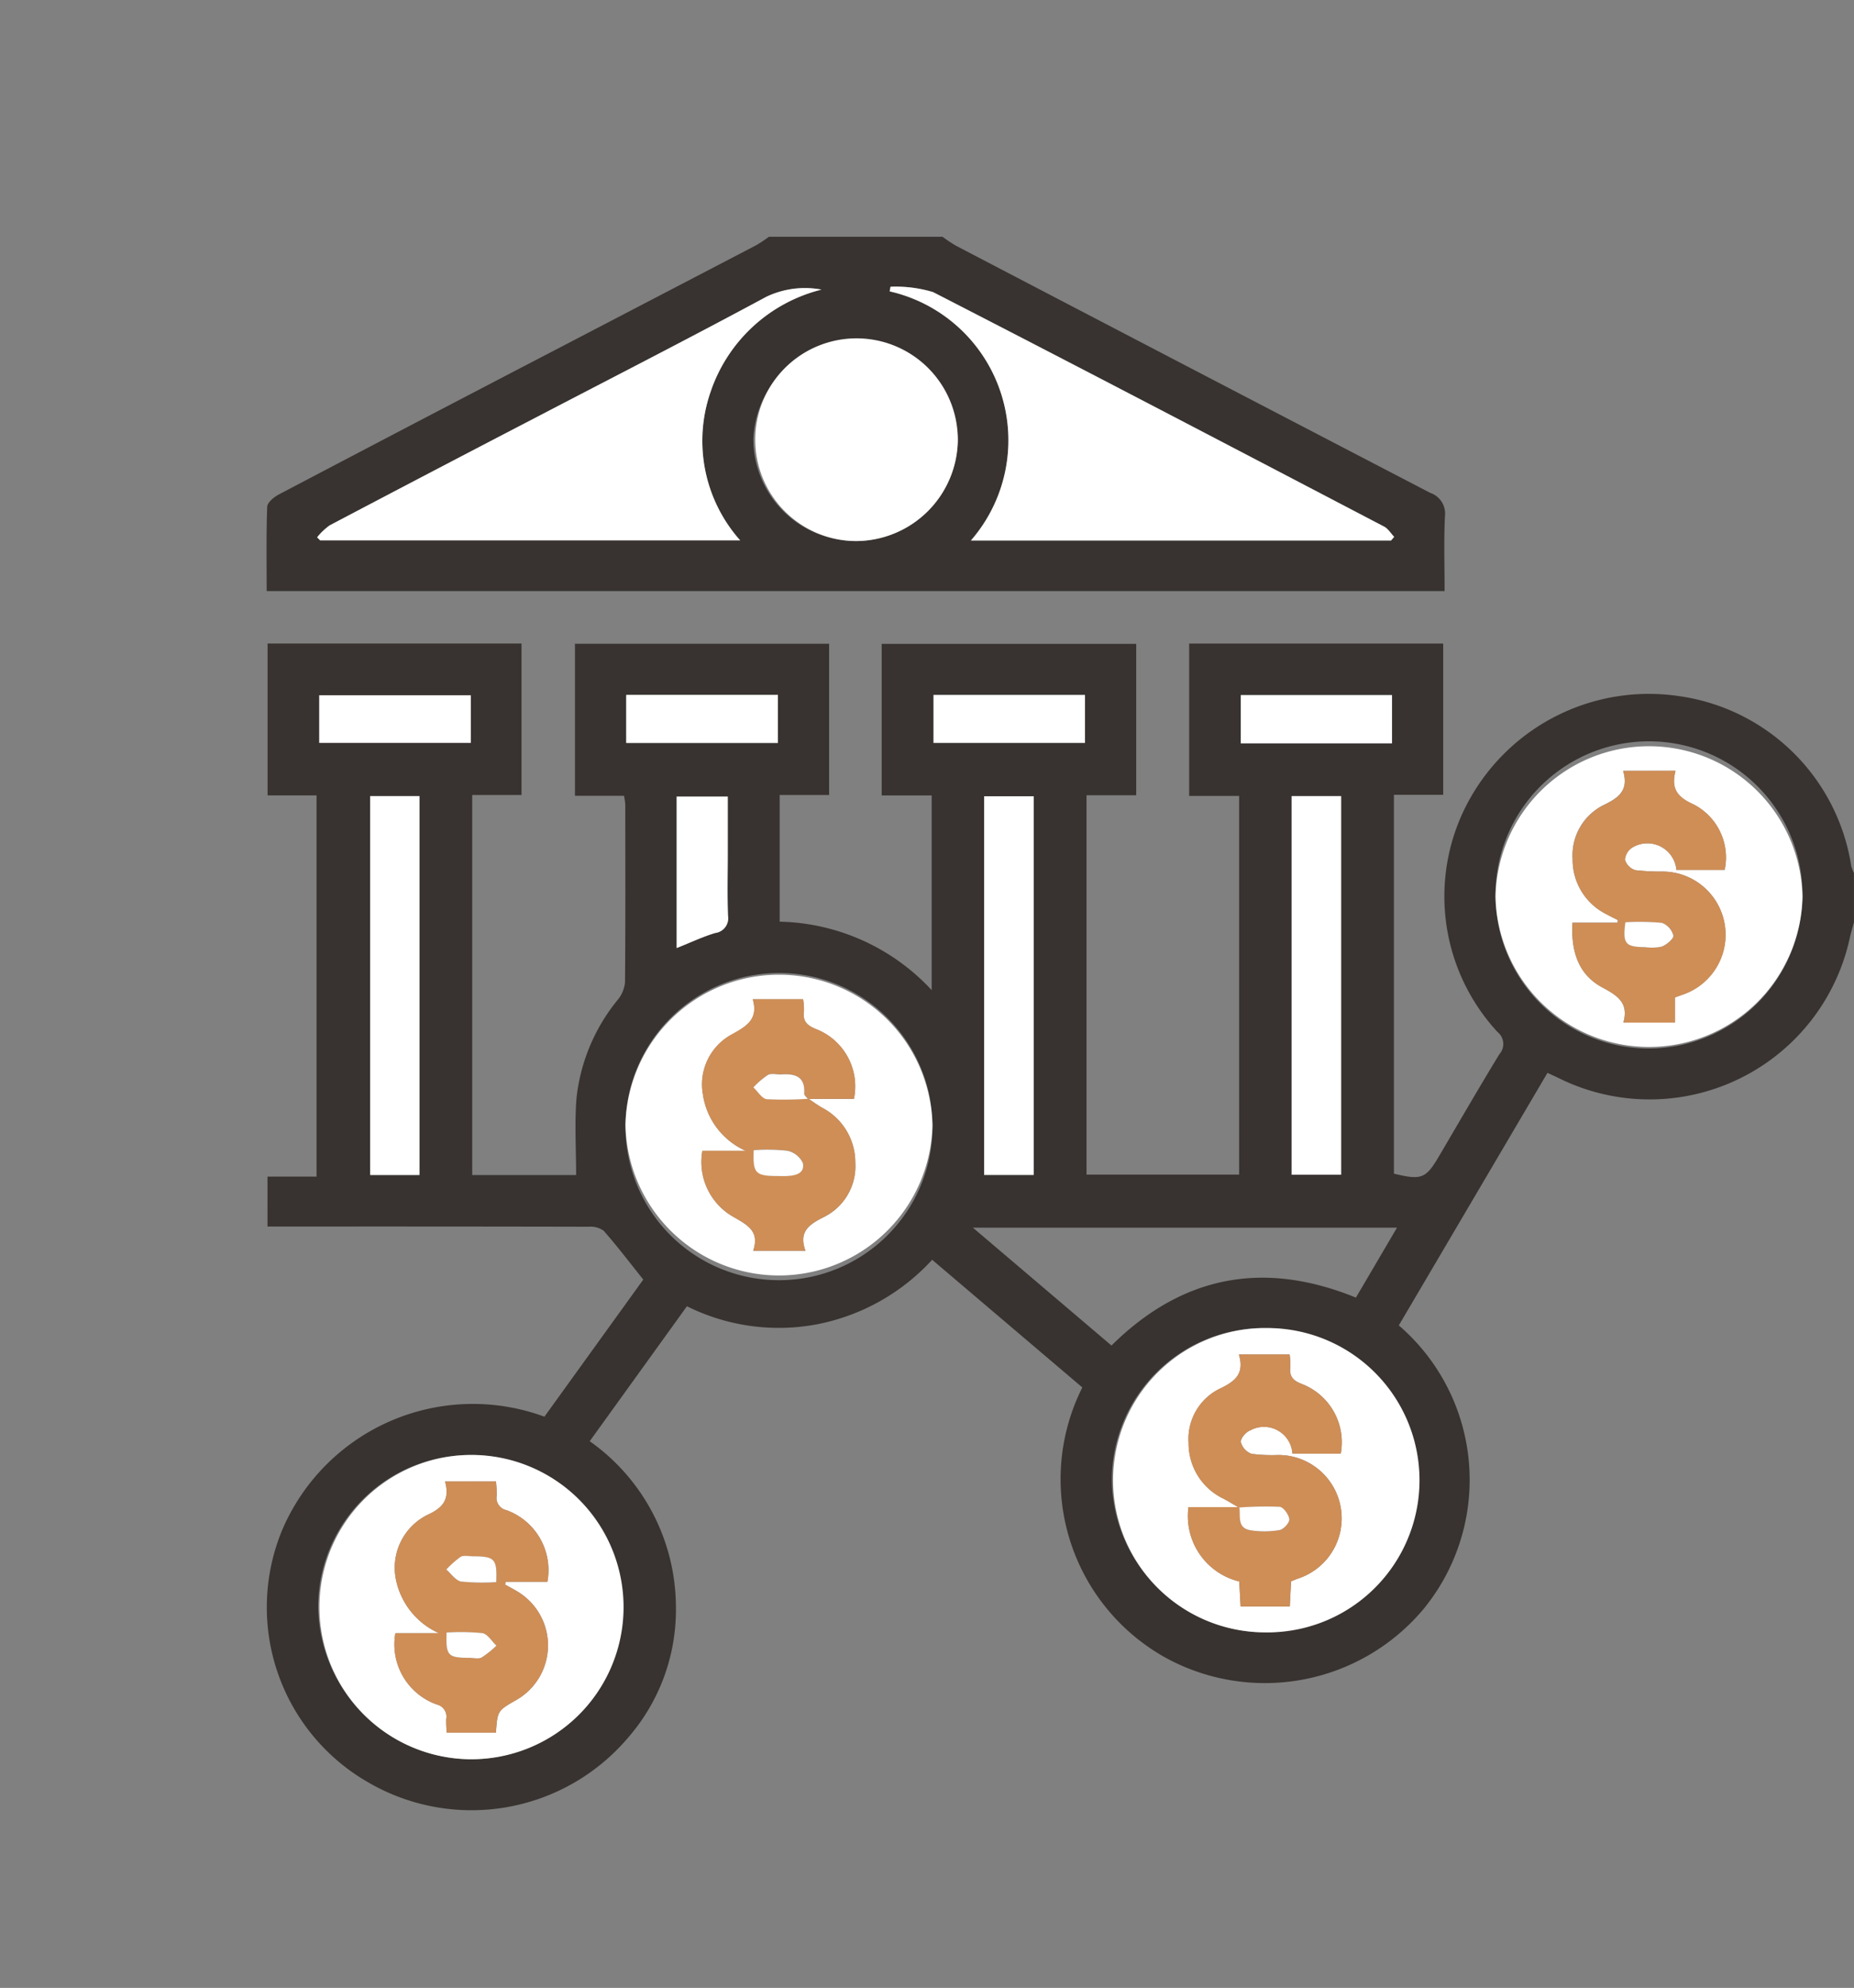 <svg xmlns="http://www.w3.org/2000/svg" xmlns:xlink="http://www.w3.org/1999/xlink" width="106.9" height="114.547" viewBox="0 0 106.9 114.547">
  <rect x="0" y="0" width="106.9" height="114.547" fill="#808080" stroke="none"/>
  <defs>
    <clipPath id="clip-path">
      <rect id="Rectangle_9697" data-name="Rectangle 9697" width="106.9" height="114.547" fill="none"/>
    </clipPath>
  </defs>
  <g id="Icon-natinal-account" clip-path="url(#clip-path)">
    <path id="Path_6839" data-name="Path 6839" d="M91.587,118.326c-.082.3-.175.606-.243.914a11.81,11.81,0,0,1-16.85,8.042c-.16-.077-.323-.15-.581-.27l-8.572,14.552a11.74,11.74,0,0,1,1.4,16.375,11.939,11.939,0,0,1-14.8,2.8,11.771,11.771,0,0,1-4.848-15.6l-8.659-7.356A12.127,12.127,0,0,1,31.8,141.5a11.883,11.883,0,0,1-7.505-1.039l-5.605,7.777a11.72,11.72,0,0,1,4.969,9.5,11.212,11.212,0,0,1-2.75,7.574,11.842,11.842,0,0,1-14.963,2.6,11.627,11.627,0,0,1-5.012-14.5,11.952,11.952,0,0,1,15.144-6.588l5.7-7.9c-.793-.991-1.505-1.93-2.283-2.812a1.289,1.289,0,0,0-.867-.233q-8.758-.019-17.516-.01h-1V132.99H2.939V111.023H.116v-8.751H14.757V111H11.915v21.9h5.991c0-1.516-.095-2.983.022-4.433a10.75,10.75,0,0,1,2.36-5.643,1.889,1.889,0,0,0,.436-1.008c.031-3.423.019-6.847.015-10.27a4.109,4.109,0,0,0-.071-.5h-2.83v-8.76H32.494V111H29.643v7.3a12.3,12.3,0,0,1,8.764,3.946V111.028H35.524v-8.735H50.2v8.723H47.334v21.857h8.8V111.055H53.253v-8.78H67.9v8.715H65.06v21.83c1.592.385,1.841.287,2.6-1.006,1.155-1.961,2.293-3.931,3.478-5.874a.887.887,0,0,0-.106-1.284,11.492,11.492,0,0,1-1.614-13.4A11.838,11.838,0,0,1,81.6,105.318a11.691,11.691,0,0,1,9.828,9.775,2.036,2.036,0,0,0,.156.4v2.834M57.539,159.252a8.768,8.768,0,1,0-8.744-8.809,8.891,8.891,0,0,0,8.744,8.809m31.078-42.385a8.852,8.852,0,1,0-8.807,8.745,8.9,8.9,0,0,0,8.807-8.745M20.751,130a8.852,8.852,0,1,0,8.817-8.744A8.872,8.872,0,0,0,20.751,130m-8.978,36.568a8.768,8.768,0,1,0-8.741-8.81,8.9,8.9,0,0,0,8.741,8.81m53.464-30.635H40.784l7.99,6.791c4.086-4.043,8.788-4.924,14.094-2.761l2.368-4.03M6.031,132.9H8.872V111.065H6.031Zm53.131-.015h2.852V111.065H59.162ZM44.29,111.075H41.431v21.819H44.29ZM23.7,119.82c.8-.318,1.493-.648,2.222-.868a.853.853,0,0,0,.739-.986c-.046-1.205-.014-2.414-.014-3.621v-3.252H23.7Zm41.248-14.576h-8.72v2.779h8.72Zm-17.7-.008H38.512V108h8.734Zm-17.706,0H20.794V108H29.54Zm-17.71.021H3.095V108h8.736Z" transform="translate(15.313 -65.191)" fill="#383330"/>
    <path id="Path_6840" data-name="Path 6840" d="M38.975,0a8.7,8.7,0,0,0,.789.523Q53.425,7.652,67.1,14.758a1.26,1.26,0,0,1,.845,1.343c-.068,1.412-.02,2.829-.02,4.316H.007c0-1.631-.028-3.245.03-4.857.009-.243.378-.552.652-.7q8.082-4.246,16.183-8.456Q22.559,3.443,28.246.481A7.671,7.671,0,0,0,28.965,0ZM31.993,3.046a5.173,5.173,0,0,0-3.176.414c-4.365,2.35-8.782,4.606-13.179,6.9q-6,3.129-12,6.272a3.635,3.635,0,0,0-.723.689l.174.174H27.306a8.622,8.622,0,0,1-1.717-8.526,9.056,9.056,0,0,1,6.4-5.921M64.838,17.5l.179-.21c-.192-.2-.349-.47-.583-.593-8.656-4.523-17.31-9.05-26-13.509A7.448,7.448,0,0,0,35.98,2.88l-.052.266A8.8,8.8,0,0,1,40.613,17.5Zm-30.879.031a5.909,5.909,0,0,0,5.9-5.859,5.9,5.9,0,0,0-11.791,0,5.888,5.888,0,0,0,5.891,5.857" transform="translate(15.369 13.643)" fill="#383330"/>
    <path id="Path_6841" data-name="Path 6841" d="M219.467,291.921a8.768,8.768,0,1,1,.191-17.535,8.769,8.769,0,1,1-.191,17.535m-1.393-7.216H215.14a3.876,3.876,0,0,0,2.928,4.284c.029.528.053.986.078,1.439h2.838c.027-.518.051-.984.075-1.448l.361-.146a3.651,3.651,0,0,0-1.128-7.134,9.27,9.27,0,0,1-1.51-.066,1,1,0,0,1-.621-.676c-.029-.2.293-.588.537-.672a1.644,1.644,0,0,1,2.438,1.338h2.787a3.6,3.6,0,0,0-2.265-4.024c-.517-.2-.7-.449-.643-.959a4.712,4.712,0,0,0-.038-.733h-2.928c.325,1.087-.185,1.536-1.083,1.962a3.222,3.222,0,0,0-1.817,3.13,3.53,3.53,0,0,0,2.011,3.218c.3.16.594.341.89.513Z" transform="translate(-146.615 -197.86)" fill="#fff"/>
    <path id="Path_6842" data-name="Path 6842" d="M324.058,136.386a8.852,8.852,0,0,1-17.7-.024,8.852,8.852,0,0,1,17.7.024m-7.317-7.262h-3.029c.327,1.093-.207,1.533-1.093,1.96a3.231,3.231,0,0,0-1.817,3.126,3.5,3.5,0,0,0,1.933,3.17c.222.122.451.232.676.347l-.018.152h-2.6c-.092,1.634.331,2.988,1.724,3.73.888.474,1.53.9,1.212,2.021H316.7v-1.445c.168-.062.28-.1.39-.143a3.643,3.643,0,0,0-1.064-7.112,13.436,13.436,0,0,1-1.6-.078.906.906,0,0,1-.605-.6.916.916,0,0,1,.457-.725,1.681,1.681,0,0,1,2.509,1.308h2.782a3.435,3.435,0,0,0-1.789-3.772c-.9-.406-1.326-.864-1.043-1.941" transform="translate(-220.128 -84.71)" fill="#fff"/>
    <path id="Path_6843" data-name="Path 6843" d="M89.475,193.836a8.852,8.852,0,0,1,17.7.05,8.852,8.852,0,0,1-17.7-.05m10.538-1.482h2.636a3.54,3.54,0,0,0-2.182-4.023c-.526-.213-.779-.452-.7-1.018a3.493,3.493,0,0,0-.049-.7h-2.9c.327,1.144-.34,1.549-1.215,2.027a3.274,3.274,0,0,0-1.663,3.451,4.22,4.22,0,0,0,2.47,3.253h-2.5a3.639,3.639,0,0,0,1.582,3.682c.826.516,1.779.825,1.347,2.078h3.015c-.4-1.1.2-1.511,1.061-1.943a3.268,3.268,0,0,0,1.814-3.128,3.559,3.559,0,0,0-1.924-3.178c-.267-.154-.516-.338-.774-.507Z" transform="translate(-53.411 -129.03)" fill="#fff"/>
    <path id="Path_6844" data-name="Path 6844" d="M21.606,323.823a8.768,8.768,0,1,1,.2-17.535,8.768,8.768,0,1,1-.2,17.535m-1.424-16.005c.286,1.066-.147,1.528-1.042,1.936a3.4,3.4,0,0,0-1.789,3.724,4.324,4.324,0,0,0,2.479,3.079H17.317a3.674,3.674,0,0,0,2.384,4.109.721.721,0,0,1,.546.846,6.816,6.816,0,0,0,.033.778h2.836c.092-1.263.092-1.263,1.163-1.875a3.619,3.619,0,0,0,.1-6.244c-.238-.147-.489-.276-.733-.413l.028-.163h2.41a3.672,3.672,0,0,0-2.362-4.125.724.724,0,0,1-.561-.84,6.877,6.877,0,0,0-.041-.813Z" transform="translate(5.48 -222.45)" fill="#fff"/>
    <rect id="Rectangle_9690" data-name="Rectangle 9690" width="2.841" height="21.832" transform="translate(21.344 45.874)" fill="#fff"/>
    <rect id="Rectangle_9691" data-name="Rectangle 9691" width="2.852" height="21.816" transform="translate(74.475 45.874)" fill="#fff"/>
    <rect id="Rectangle_9692" data-name="Rectangle 9692" width="2.859" height="21.819" transform="translate(56.744 45.884)" fill="#fff"/>
    <path id="Path_6846" data-name="Path 6846" d="M102.239,149.489v-8.727h2.947v3.252c0,1.207-.032,2.416.014,3.621a.853.853,0,0,1-.739.986c-.728.22-1.423.55-2.222.868" transform="translate(-63.223 -94.86)" fill="#fff"/>
    <rect id="Rectangle_9693" data-name="Rectangle 9693" width="8.72" height="2.779" transform="translate(71.543 40.053)" fill="#fff"/>
    <rect id="Rectangle_9694" data-name="Rectangle 9694" width="8.734" height="2.764" transform="translate(53.825 40.045)" fill="#fff"/>
    <rect id="Rectangle_9695" data-name="Rectangle 9695" width="8.746" height="2.772" transform="translate(36.107 40.041)" fill="#fff"/>
    <rect id="Rectangle_9696" data-name="Rectangle 9696" width="8.736" height="2.745" transform="translate(18.408 40.062)" fill="#fff"/>
    <path id="Path_6847" data-name="Path 6847" d="M41.685,13.064a9.056,9.056,0,0,0-6.4,5.921A8.622,8.622,0,0,0,37,27.512H12.782l-.174-.175a3.648,3.648,0,0,1,.723-.689q5.99-3.155,12-6.272c4.4-2.292,8.814-4.548,13.179-6.9a5.172,5.172,0,0,1,3.176-.414" transform="translate(5.677 3.625)" fill="#fff"/>
    <path id="Path_6848" data-name="Path 6848" d="M184.244,27.19H160.019a8.8,8.8,0,0,0-4.685-14.358c.018-.089.035-.177.052-.266a7.451,7.451,0,0,1,2.455.311c8.689,4.459,17.343,8.986,26,13.509.235.122.391.392.583.593l-.179.21" transform="translate(-104.038 3.957)" fill="#fff"/>
    <path id="Path_6849" data-name="Path 6849" d="M127.244,37.224a5.841,5.841,0,1,1,5.9-5.859,5.888,5.888,0,0,1-5.9,5.859" transform="translate(-77.916 -6.046)" fill="#fff"/>
    <path id="Path_6850" data-name="Path 6850" d="M232.7,289.851c-.3-.171-.588-.352-.891-.513a3.53,3.53,0,0,1-2.011-3.218,3.222,3.222,0,0,1,1.817-3.13c.9-.426,1.409-.875,1.083-1.962h2.928a4.729,4.729,0,0,1,.037.734c-.053.509.127.757.643.959a3.6,3.6,0,0,1,2.265,4.024h-2.787a1.644,1.644,0,0,0-2.438-1.337c-.244.085-.567.47-.537.672a1,1,0,0,0,.621.676,9.276,9.276,0,0,0,1.51.066,3.651,3.651,0,0,1,1.128,7.134l-.361.146c-.024.464-.048.93-.075,1.448H232.8c-.024-.454-.049-.911-.078-1.44a3.876,3.876,0,0,1-2.928-4.284c1,0,1.968,0,2.936,0,.075.516-.147,1.214.646,1.337a5.259,5.259,0,0,0,1.671-.012c.231-.04.58-.424.561-.623-.025-.266-.339-.7-.558-.717a20.329,20.329,0,0,0-2.347.042" transform="translate(-161.267 -202.98)" fill="#cf8e56"/>
    <path id="Path_6851" data-name="Path 6851" d="M331.474,134.27c-.283,1.077.146,1.536,1.044,1.941a3.436,3.436,0,0,1,1.788,3.772h-2.782a1.681,1.681,0,0,0-2.509-1.308.916.916,0,0,0-.457.726.906.906,0,0,0,.605.6,13.475,13.475,0,0,0,1.6.079,3.643,3.643,0,0,1,1.064,7.112c-.11.043-.222.082-.39.143v1.446h-2.968c.318-1.122-.324-1.548-1.212-2.021-1.393-.743-1.816-2.1-1.723-3.73h2.6c.006-.05.012-.1.018-.152-.226-.115-.454-.225-.676-.347a3.5,3.5,0,0,1-1.933-3.169,3.232,3.232,0,0,1,1.817-3.126c.886-.427,1.42-.866,1.093-1.959ZM328.584,143c-.169,1.232-.011,1.425,1.135,1.434a2.7,2.7,0,0,0,.97-.035c.278-.112.693-.462.659-.633a1.067,1.067,0,0,0-.66-.732,14.318,14.318,0,0,0-2.1-.035" transform="translate(-234.861 -89.856)" fill="#cf8e56"/>
    <path id="Path_6852" data-name="Path 6852" d="M114.69,197.447c.257.17.507.353.774.507a3.559,3.559,0,0,1,1.924,3.178,3.268,3.268,0,0,1-1.814,3.128c-.856.431-1.465.838-1.061,1.942H111.5c.432-1.253-.521-1.562-1.347-2.077a3.639,3.639,0,0,1-1.582-3.682h2.5a4.219,4.219,0,0,1-2.47-3.253,3.273,3.273,0,0,1,1.662-3.451c.875-.479,1.542-.883,1.215-2.027h2.9a3.493,3.493,0,0,1,.049.7c-.075.566.178.806.7,1.018a3.54,3.54,0,0,1,2.182,4.023q-1.312,0-2.641,0c-.081-.1-.228-.217-.222-.32.065-.962-.508-1.147-1.3-1.1-.267.017-.582-.079-.792.032a4.658,4.658,0,0,0-.835.716c.257.238.5.655.773.681a19.972,19.972,0,0,0,2.4-.026m-3.155,2.964c-.055,1.331.091,1.484,1.366,1.49.178,0,.356.005.534,0,.509-.024,1.06-.143.931-.758a1.289,1.289,0,0,0-.9-.7,10.719,10.719,0,0,0-1.929-.032" transform="translate(-68.075 -134.133)" fill="#cf8e56"/>
    <path id="Path_6853" data-name="Path 6853" d="M34.913,312.969h2.933a6.832,6.832,0,0,1,.041.814.724.724,0,0,0,.562.839,3.672,3.672,0,0,1,2.362,4.125H38.4l-.028.163c.245.137.495.266.733.413a3.619,3.619,0,0,1-.1,6.244c-1.071.612-1.071.612-1.163,1.874H35.01a6.871,6.871,0,0,1-.033-.778.721.721,0,0,0-.546-.846,3.674,3.674,0,0,1-2.385-4.108H34.56a4.324,4.324,0,0,1-2.479-3.079,3.4,3.4,0,0,1,1.789-3.724c.9-.409,1.329-.871,1.042-1.937m2.953,5.8c.046-1.345-.079-1.481-1.349-1.486-.238,0-.526-.077-.7.028a5.447,5.447,0,0,0-.829.734c.283.242.54.637.856.692a12.264,12.264,0,0,0,2.023.033M35,321.673c-.044,1.338.066,1.452,1.323,1.458.236,0,.515.075.7-.023a5.549,5.549,0,0,0,.85-.68c-.267-.251-.506-.669-.807-.72A12.718,12.718,0,0,0,35,321.673" transform="translate(-9.25 -227.601)" fill="#cf8e56"/>
    <path id="Path_6854" data-name="Path 6854" d="M242.4,319.3a20.416,20.416,0,0,1,2.347-.042c.219.018.533.451.558.717.019.2-.33.583-.561.623a5.264,5.264,0,0,1-1.671.012c-.794-.124-.572-.822-.647-1.337l-.027.027" transform="translate(-170.966 -232.432)" fill="#fff"/>
    <path id="Path_6855" data-name="Path 6855" d="M338.576,172.279a14.325,14.325,0,0,1,2.1.035,1.067,1.067,0,0,1,.66.732c.033.171-.381.521-.659.633a2.7,2.7,0,0,1-.97.035c-1.146-.009-1.3-.2-1.135-1.434" transform="translate(-244.854 -119.137)" fill="#fff"/>
    <path id="Path_6856" data-name="Path 6856" d="M121.421,229.57a10.734,10.734,0,0,1,1.929.032,1.289,1.289,0,0,1,.9.7c.13.616-.422.734-.931.758-.178.008-.356,0-.534,0-1.275-.006-1.42-.159-1.366-1.49" transform="translate(-77.961 -163.293)" fill="#fff"/>
    <path id="Path_6857" data-name="Path 6857" d="M124.558,211.941a19.855,19.855,0,0,1-2.4.026c-.278-.027-.517-.443-.773-.681a4.645,4.645,0,0,1,.835-.716c.21-.111.525-.014.792-.031.795-.051,1.368.134,1.3,1.1-.007.1.14.215.221.32l.018-.013" transform="translate(-77.944 -148.628)" fill="#fff"/>
    <path id="Path_6858" data-name="Path 6858" d="M47.7,333.173a12.278,12.278,0,0,1-2.023-.032c-.316-.055-.572-.45-.856-.692a5.472,5.472,0,0,1,.829-.734c.176-.1.464-.029.7-.028,1.27.006,1.4.141,1.349,1.486" transform="translate(-19.086 -242.008)" fill="#fff"/>
    <path id="Path_6859" data-name="Path 6859" d="M44.859,350.862a12.717,12.717,0,0,1,2.064.034c.3.051.54.469.807.721a5.557,5.557,0,0,1-.85.68c-.183.1-.462.024-.7.023-1.257-.006-1.367-.12-1.323-1.458" transform="translate(-19.108 -256.79)" fill="#fff"/>
  </g>
</svg>
